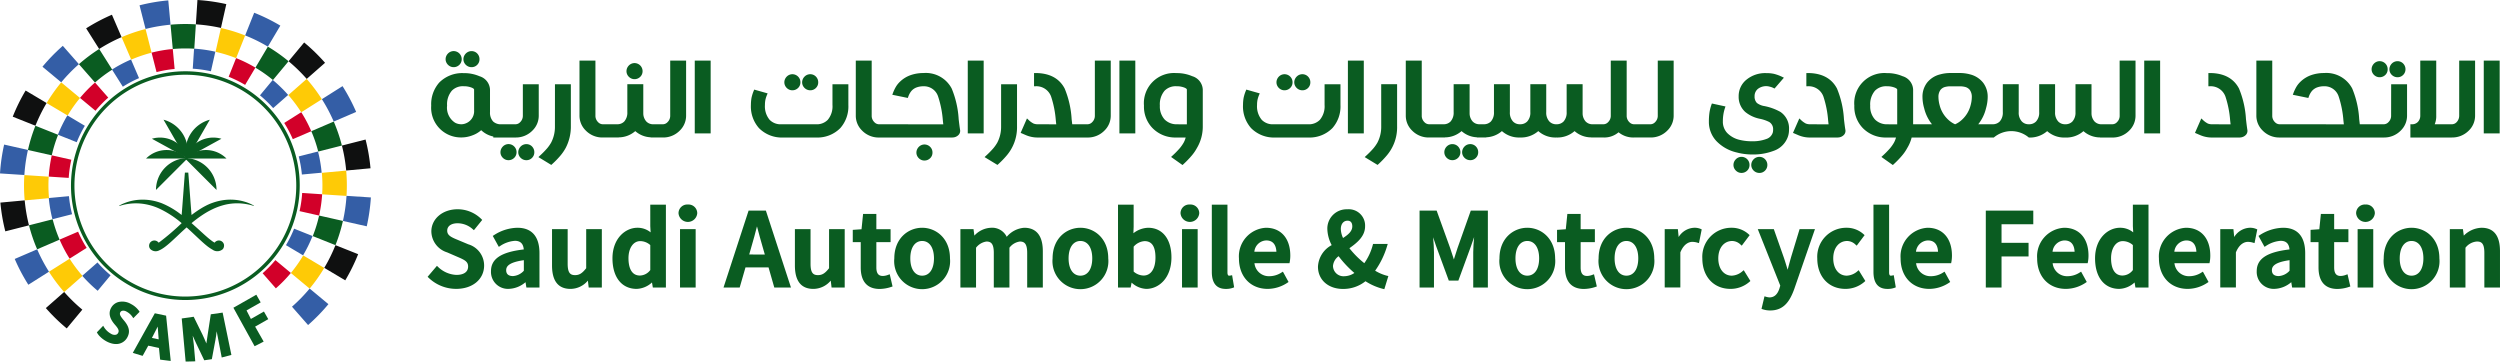 <svg id="Group_2510" data-name="Group 2510" xmlns="http://www.w3.org/2000/svg" width="411.099" height="59.454" viewBox="0 0 411.099 59.454">
  <defs>
    <style>
      .cls-1 {
        fill: #0a5c21;
      }

      .cls-2 {
        fill: #feca06;
      }

      .cls-3 {
        fill: #0f1010;
      }

      .cls-4 {
        fill: #345ea6;
      }

      .cls-5 {
        fill: #d20029;
      }
    </style>
  </defs>
  <g id="Group_3" data-name="Group 3" transform="translate(70.316 8.402)">
    <g id="Group_1" data-name="Group 1" transform="translate(0.591)">
      <path id="Path_1" data-name="Path 1" class="cls-1" d="M200.544,120.087a1.4,1.4,0,0,0,.415.277,1.269,1.269,0,0,0,.507.1,1.3,1.3,0,0,0,.509-.1,1.357,1.357,0,0,0,.422-.277,1.287,1.287,0,0,0,.391-.932,1.339,1.339,0,0,0-.389-.945,1.326,1.326,0,0,0-.424-.285,1.3,1.3,0,0,0-1.017,0,1.344,1.344,0,0,0-.418.284,1.423,1.423,0,0,0-.288.419,1.273,1.273,0,0,0-.111.527,1.218,1.218,0,0,0,.113.522A1.372,1.372,0,0,0,200.544,120.087Z" transform="translate(-197.772 -117.822)"/>
      <path id="Path_2" data-name="Path 2" class="cls-1" d="M205.432,120.089a1.4,1.4,0,0,0,.421.276,1.335,1.335,0,0,0,.521.1,1.276,1.276,0,0,0,.507-.1,1.337,1.337,0,0,0,.413-.28,1.388,1.388,0,0,0,.279-.413,1.315,1.315,0,0,0,.1-.515,1.363,1.363,0,0,0-.1-.522,1.4,1.4,0,0,0-.277-.421,1.3,1.3,0,0,0-.415-.286,1.334,1.334,0,0,0-1.029,0,1.364,1.364,0,0,0-.424.285,1.387,1.387,0,0,0-.288.419,1.273,1.273,0,0,0-.111.527,1.221,1.221,0,0,0,.111.52A1.376,1.376,0,0,0,205.432,120.089Z" transform="translate(-199.731 -117.822)"/>
      <path id="Path_3" data-name="Path 3" class="cls-1" d="M217.455,143.744a1.3,1.3,0,0,0-1.859,0,1.429,1.429,0,0,0-.289.419,1.276,1.276,0,0,0-.11.526,1.223,1.223,0,0,0,.111.523,1.37,1.37,0,0,0,.289.408,1.388,1.388,0,0,0,.415.278,1.263,1.263,0,0,0,.507.1,1.292,1.292,0,0,0,.512-.1,1.384,1.384,0,0,0,.42-.277,1.286,1.286,0,0,0,.392-.932,1.316,1.316,0,0,0-.1-.522A1.356,1.356,0,0,0,217.455,143.744Z" transform="translate(-203.808 -128.06)"/>
      <path id="Path_4" data-name="Path 4" class="cls-1" d="M207.732,134.453h2.31a3.806,3.806,0,0,0,2.786-1.135,3.4,3.4,0,0,0,1.041-2.479v-5.146h-2.614v5.146a1.448,1.448,0,0,1-.44,1.09,1.061,1.061,0,0,1-.773.347h-2.31a1.844,1.844,0,0,1-1.365-.458,2.143,2.143,0,0,1-.513-1.541v-3.7a2.4,2.4,0,0,0-1.728-2.2,6.366,6.366,0,0,0-2.611-.51,5.32,5.32,0,0,0-4.006,1.549,5.375,5.375,0,0,0-1.324,3.8,4.888,4.888,0,0,0,4.583,5.218c.112.007.229.01.349.01a5.053,5.053,0,0,0,1.864-.351,4.355,4.355,0,0,0,1.423-.844,4.076,4.076,0,0,0,1.994,1.043v.162Zm-4.49-4.214a2.149,2.149,0,0,1-1.375,1.891,1.944,1.944,0,0,1-.74.147,1.2,1.2,0,0,1-.152-.01,2.042,2.042,0,0,1-.878-.258,2.934,2.934,0,0,1-1.3-2.8,3.449,3.449,0,0,1,.782-2.454,2.524,2.524,0,0,1,1.965-.731,3.391,3.391,0,0,1,1.347.249c.129.056.346.17.346.3Z" transform="translate(-196.185 -120.244)"/>
      <path id="Path_5" data-name="Path 5" class="cls-1" d="M222.349,143.746a1.287,1.287,0,0,0-.413-.286,1.35,1.35,0,0,0-1.029,0,1.329,1.329,0,0,0-.424.285,1.384,1.384,0,0,0-.287.419,1.262,1.262,0,0,0-.111.526,1.216,1.216,0,0,0,.111.521,1.34,1.34,0,0,0,.289.41,1.4,1.4,0,0,0,.422.279,1.32,1.32,0,0,0,.521.1,1.263,1.263,0,0,0,.509-.1,1.327,1.327,0,0,0,.409-.279,1.313,1.313,0,0,0,.279-.411,1.265,1.265,0,0,0,.1-.519,1.318,1.318,0,0,0-.1-.522A1.4,1.4,0,0,0,222.349,143.746Z" transform="translate(-205.768 -128.06)"/>
      <path id="Path_6" data-name="Path 6" class="cls-1" d="M228.326,133.844a5.6,5.6,0,0,1-.618,2.662,6.2,6.2,0,0,1-.663.948,14.829,14.829,0,0,1-1.238,1.258l-.2.187,2.118,1.288.116-.105a14.766,14.766,0,0,0,1.348-1.379,7.5,7.5,0,0,0,.914-1.325,7.577,7.577,0,0,0,.841-3.584v-6.875h-2.614Z" transform="translate(-207.98 -121.469)"/>
      <path id="Path_7" data-name="Path 7" class="cls-1" d="M250.192,123.381a1.4,1.4,0,0,0,.415.277,1.274,1.274,0,0,0,.506.1,1.31,1.31,0,0,0,.511-.1,1.377,1.377,0,0,0,.421-.277,1.239,1.239,0,0,0,.286-.414,1.278,1.278,0,0,0,.106-.518,1.329,1.329,0,0,0-.388-.944,1.339,1.339,0,0,0-.425-.286,1.3,1.3,0,0,0-1.018,0,1.346,1.346,0,0,0-.417.284,1.4,1.4,0,0,0-.288.42,1.3,1.3,0,0,0-.11.525,1.247,1.247,0,0,0,.111.521A1.345,1.345,0,0,0,250.192,123.381Z" transform="translate(-217.679 -119.143)"/>
      <path id="Path_8" data-name="Path 8" class="cls-1" d="M251.808,129.464a1.448,1.448,0,0,1-.44,1.09,1.062,1.062,0,0,1-.773.347h-1.566a1.523,1.523,0,0,1-1.148-.458,2.013,2.013,0,0,1-.5-1.327v-4.8h-2.624V128.9a2.164,2.164,0,0,1-.512,1.552,1.57,1.57,0,0,1-1.181.448h-2.34a1.064,1.064,0,0,1-.776-.349,1.449,1.449,0,0,1-.437-1.088v-9.032H236.89v9.032a3.4,3.4,0,0,0,1.042,2.479,3.8,3.8,0,0,0,2.786,1.135h2.62v-.021a4.182,4.182,0,0,0,2.725-1.031,4.054,4.054,0,0,0,2.523,1.018v.034h2.008a3.8,3.8,0,0,0,2.786-1.135,3.405,3.405,0,0,0,1.042-2.479v-9.032h-2.614Z" transform="translate(-212.506 -118.869)"/>
      <rect id="Rectangle_1" data-name="Rectangle 1" class="cls-1" width="2.614" height="11.97" transform="translate(43.339 1.564)"/>
      <path id="Path_9" data-name="Path 9" class="cls-1" d="M298.412,126.437a1.371,1.371,0,0,0,.42.276,1.306,1.306,0,0,0,.522.1,1.239,1.239,0,0,0,.506-.1,1.334,1.334,0,0,0,.413-.279,1.352,1.352,0,0,0,.279-.412,1.281,1.281,0,0,0,.1-.518,1.326,1.326,0,0,0-.1-.522,1.384,1.384,0,0,0-.277-.419,1.311,1.311,0,0,0-.416-.288,1.321,1.321,0,0,0-1.451.285,1.424,1.424,0,0,0-.289.419,1.286,1.286,0,0,0-.11.525,1.231,1.231,0,0,0,.111.522A1.379,1.379,0,0,0,298.412,126.437Z" transform="translate(-237.012 -120.369)"/>
      <path id="Path_10" data-name="Path 10" class="cls-1" d="M297.356,130.327a3.446,3.446,0,0,1-.781,2.453,2.515,2.515,0,0,1-1.935.722h-5.673a2.513,2.513,0,0,1-1.935-.722,3.445,3.445,0,0,1-.78-2.452,4.235,4.235,0,0,1,.067-.8v0a4.6,4.6,0,0,1,.284-.888l.09-.216-2.205-.625-.071.173a6.416,6.416,0,0,0-.38,1.219,6.984,6.984,0,0,0-.094,1.139,5.369,5.369,0,0,0,1.325,3.8,5.265,5.265,0,0,0,4.005,1.548h5.367a5.268,5.268,0,0,0,4.006-1.549,5.371,5.371,0,0,0,1.324-3.8v-3.409h-2.614Z" transform="translate(-231.372 -121.469)"/>
      <path id="Path_11" data-name="Path 11" class="cls-1" d="M293.524,126.435a1.366,1.366,0,0,0,.415.277,1.238,1.238,0,0,0,.508.1,1.311,1.311,0,0,0,.511-.1,1.389,1.389,0,0,0,.42-.277,1.315,1.315,0,0,0,.288-.415,1.3,1.3,0,0,0,.1-.517,1.355,1.355,0,0,0-.1-.522,1.347,1.347,0,0,0-.709-.707,1.309,1.309,0,0,0-1.018,0,1.334,1.334,0,0,0-.416.283,1.4,1.4,0,0,0-.288.42,1.262,1.262,0,0,0-.111.525,1.217,1.217,0,0,0,.112.522A1.349,1.349,0,0,0,293.524,126.435Z" transform="translate(-235.053 -120.368)"/>
      <path id="Path_12" data-name="Path 12" class="cls-1" d="M329.652,130.065a15.435,15.435,0,0,0-1.147-5.042,4.8,4.8,0,0,0-4.622-2.546,6.4,6.4,0,0,0-2.145.35,4.818,4.818,0,0,0-1.728,1.067,4.052,4.052,0,0,0-.646.786v0a6.736,6.736,0,0,0-.54,1.141l-.088.228,2.553.525.062-.169a3.231,3.231,0,0,1,.328-.7A2.271,2.271,0,0,1,322,125.3a2.1,2.1,0,0,1,.782-.475,3.269,3.269,0,0,1,1.1-.171,2.428,2.428,0,0,1,2.385,1.672,16.357,16.357,0,0,1,.783,3.939c.031.28.055.5.073.648l-7.94-.009h-2.621a1.064,1.064,0,0,1-.775-.349,1.447,1.447,0,0,1-.438-1.088v-9.032h-2.614v9.032a3.4,3.4,0,0,0,1.042,2.479,3.8,3.8,0,0,0,2.786,1.135h11.953q.1,0,.214-.011a1.382,1.382,0,0,0,.837-.352.962.962,0,0,0,.332-.725.934.934,0,0,0-.013-.157C329.826,131.479,329.747,130.884,329.652,130.065Z" transform="translate(-242.916 -118.869)"/>
      <path id="Path_13" data-name="Path 13" class="cls-1" d="M331.633,143.846a1.317,1.317,0,0,0-.422-.285,1.3,1.3,0,0,0-1.02,0,1.328,1.328,0,0,0-.416.283,1.4,1.4,0,0,0-.288.42,1.263,1.263,0,0,0-.111.525,1.236,1.236,0,0,0,.111.522,1.364,1.364,0,0,0,.289.409,1.394,1.394,0,0,0,.414.276,1.25,1.25,0,0,0,.509.1,1.292,1.292,0,0,0,.511-.1,1.381,1.381,0,0,0,.419-.277,1.271,1.271,0,0,0,.289-.416,1.31,1.31,0,0,0,.1-.516,1.324,1.324,0,0,0-.1-.522A1.3,1.3,0,0,0,331.633,143.846Z" transform="translate(-249.588 -128.1)"/>
      <rect id="Rectangle_2" data-name="Rectangle 2" class="cls-1" width="2.615" height="11.97" transform="translate(88.232 1.564)"/>
      <path id="Path_14" data-name="Path 14" class="cls-1" d="M350.8,133.844a5.6,5.6,0,0,1-.618,2.662,6.2,6.2,0,0,1-.663.948,14.88,14.88,0,0,1-1.239,1.258l-.2.187,2.119,1.288.116-.105a14.768,14.768,0,0,0,1.347-1.379,7.15,7.15,0,0,0,1.756-4.909v-6.875H350.8Z" transform="translate(-257.086 -121.469)"/>
      <path id="Path_15" data-name="Path 15" class="cls-1" d="M370.191,129.464a1.448,1.448,0,0,1-.44,1.09,1.062,1.062,0,0,1-.773.347h-2.506c-.025-.2-.058-.482-.1-.836a15.431,15.431,0,0,0-1.147-5.042c-.887-1.689-2.511-2.546-4.827-2.546h-.208v2.176h.208a2.57,2.57,0,0,1,2.59,1.672,16.414,16.414,0,0,1,.783,3.939q.045.419.072.647l-3.025-.01a1.882,1.882,0,0,1-.706-.116,3.324,3.324,0,0,1-.869-.645l-.215-.2-1.041,2.375.907.391a4.849,4.849,0,0,0,1.924.374h8.158a3.8,3.8,0,0,0,2.786-1.135,3.406,3.406,0,0,0,1.042-2.479v-9.032h-2.614Z" transform="translate(-261.06 -118.869)"/>
      <rect id="Rectangle_3" data-name="Rectangle 3" class="cls-1" width="2.614" height="11.97" transform="translate(113.169 1.564)"/>
      <path id="Path_16" data-name="Path 16" class="cls-1" d="M399.78,124.373a6.362,6.362,0,0,0-2.611-.51,4.954,4.954,0,0,0-5.329,5.351,5.06,5.06,0,0,0,1.375,3.661,5.219,5.219,0,0,0,3.943,1.578H398.7a3.8,3.8,0,0,1-.323.827,6.311,6.311,0,0,1-.662.948,14.93,14.93,0,0,1-1.229,1.248l-.19.174,1.883,1.33.124-.115a15.482,15.482,0,0,0,1.347-1.388,7.138,7.138,0,0,0,.9-1.3,6.874,6.874,0,0,0,.96-3.6v-5.991A2.4,2.4,0,0,0,399.78,124.373Zm-.886,2.2v5.711h-1.322l-.208-.01a2.769,2.769,0,0,1-2.11-.765,3.159,3.159,0,0,1-.8-2.3,3.445,3.445,0,0,1,.781-2.454,2.556,2.556,0,0,1,1.965-.731,3.4,3.4,0,0,1,1.348.249C398.678,126.333,398.894,126.447,398.894,126.577Z" transform="translate(-274.633 -120.244)"/>
      <path id="Path_17" data-name="Path 17" class="cls-1" d="M432.44,130.327a3.447,3.447,0,0,1-.781,2.453,2.515,2.515,0,0,1-1.935.722h-5.673a2.513,2.513,0,0,1-1.935-.722,3.445,3.445,0,0,1-.78-2.452,4.238,4.238,0,0,1,.067-.8v0a4.594,4.594,0,0,1,.284-.888l.09-.216-2.205-.625-.071.173a6.41,6.41,0,0,0-.38,1.219,6.974,6.974,0,0,0-.094,1.139,5.369,5.369,0,0,0,1.325,3.8,5.265,5.265,0,0,0,4.005,1.548h5.367a5.268,5.268,0,0,0,4.006-1.549,5.371,5.371,0,0,0,1.324-3.8v-3.409H432.44Z" transform="translate(-285.534 -121.469)"/>
      <path id="Path_18" data-name="Path 18" class="cls-1" d="M428.608,126.435a1.355,1.355,0,0,0,.415.277,1.238,1.238,0,0,0,.508.1,1.311,1.311,0,0,0,.511-.1,1.389,1.389,0,0,0,.42-.277,1.261,1.261,0,0,0,.391-.932,1.374,1.374,0,0,0-.1-.522,1.347,1.347,0,0,0-.709-.707,1.309,1.309,0,0,0-1.018,0,1.331,1.331,0,0,0-.416.283,1.376,1.376,0,0,0-.288.42,1.264,1.264,0,0,0-.111.525,1.222,1.222,0,0,0,.111.522A1.349,1.349,0,0,0,428.608,126.435Z" transform="translate(-289.215 -120.368)"/>
      <path id="Path_19" data-name="Path 19" class="cls-1" d="M433.5,126.436a1.373,1.373,0,0,0,.419.276,1.31,1.31,0,0,0,.523.1,1.238,1.238,0,0,0,.506-.1,1.3,1.3,0,0,0,.691-.689,1.267,1.267,0,0,0,.1-.519,1.3,1.3,0,0,0-.1-.521,1.367,1.367,0,0,0-.277-.421,1.312,1.312,0,0,0-.416-.288,1.32,1.32,0,0,0-1.451.285,1.425,1.425,0,0,0-.289.419,1.286,1.286,0,0,0-.11.525,1.23,1.23,0,0,0,.112.522A1.392,1.392,0,0,0,433.5,126.436Z" transform="translate(-291.174 -120.368)"/>
      <rect id="Rectangle_4" data-name="Rectangle 4" class="cls-1" width="2.614" height="11.97" transform="translate(150.741 1.564)"/>
      <path id="Path_20" data-name="Path 20" class="cls-1" d="M455.145,133.844a5.6,5.6,0,0,1-.618,2.662,6.226,6.226,0,0,1-.662.948,15.072,15.072,0,0,1-1.239,1.258l-.2.187,2.118,1.288.116-.105A14.71,14.71,0,0,0,456,138.7a7.142,7.142,0,0,0,1.756-4.909v-6.875h-2.615Z" transform="translate(-298.924 -121.469)"/>
      <path id="Path_21" data-name="Path 21" class="cls-1" d="M481.442,143.747a1.294,1.294,0,0,0-.416-.287,1.322,1.322,0,0,0-1.452.284,1.432,1.432,0,0,0-.288.419,1.271,1.271,0,0,0-.111.526,1.222,1.222,0,0,0,.113.523,1.361,1.361,0,0,0,.289.409,1.411,1.411,0,0,0,.421.277,1.325,1.325,0,0,0,.521.1,1.257,1.257,0,0,0,.509-.1,1.324,1.324,0,0,0,.41-.279,1.338,1.338,0,0,0,.28-.412,1.308,1.308,0,0,0,.1-.518,1.346,1.346,0,0,0-.1-.522A1.4,1.4,0,0,0,481.442,143.747Z" transform="translate(-309.65 -128.061)"/>
      <path id="Path_22" data-name="Path 22" class="cls-1" d="M476.547,143.744a1.314,1.314,0,0,0-1.441-.285,1.348,1.348,0,0,0-.419.285,1.443,1.443,0,0,0-.287.42,1.274,1.274,0,0,0-.11.524,1.237,1.237,0,0,0,.111.523,1.39,1.39,0,0,0,.289.409,1.431,1.431,0,0,0,.415.277,1.263,1.263,0,0,0,.507.1,1.29,1.29,0,0,0,.509-.1,1.337,1.337,0,0,0,.421-.277,1.242,1.242,0,0,0,.286-.413,1.284,1.284,0,0,0,.105-.519,1.324,1.324,0,0,0-.388-.944Z" transform="translate(-307.692 -128.06)"/>
      <path id="Path_23" data-name="Path 23" class="cls-1" d="M505.146,129.464a1.446,1.446,0,0,1-.44,1.09,1.061,1.061,0,0,1-.773.347h-2.687a1.063,1.063,0,0,1-.775-.349,1.447,1.447,0,0,1-.438-1.088v-9.032h-2.615v9.032a1.449,1.449,0,0,1-.44,1.09,1.061,1.061,0,0,1-.773.347h-1.77a1.531,1.531,0,0,1-1.148-.456,2.027,2.027,0,0,1-.5-1.329v-4.8h-2.624V128.9a2.161,2.161,0,0,1-.513,1.552,1.569,1.569,0,0,1-1.181.448,1.527,1.527,0,0,1-1.149-.458,2.14,2.14,0,0,1-.515-1.541v-4.585h-2.614V128.9a2.107,2.107,0,0,1-.522,1.552,1.571,1.571,0,0,1-1.181.448,1.524,1.524,0,0,1-1.148-.458,2.111,2.111,0,0,1-.514-1.541v-4.585h-2.616V128.9a2.155,2.155,0,0,1-.511,1.55,1.6,1.6,0,0,1-1.192.449h-.654a1.524,1.524,0,0,1-1.148-.456,2.018,2.018,0,0,1-.5-1.329v-4.8h-2.625V128.9a2.164,2.164,0,0,1-.512,1.552,1.565,1.565,0,0,1-1.18.448h-2.34a1.065,1.065,0,0,1-.776-.349,1.447,1.447,0,0,1-.438-1.088v-9.032H463.71v9.032a3.4,3.4,0,0,0,1.042,2.479,3.8,3.8,0,0,0,2.786,1.135h2.62v-.021a4.181,4.181,0,0,0,2.725-1.031,4.049,4.049,0,0,0,2.522,1.018v.034h1.541v-.034a4.16,4.16,0,0,0,2.572-1.02,4.2,4.2,0,0,0,2.966,1.053,4.314,4.314,0,0,0,3.015-1.053,4.191,4.191,0,0,0,2.966,1.053,4.276,4.276,0,0,0,3-1.052,4.127,4.127,0,0,0,2.728,1.034v.018H496.2a3.637,3.637,0,0,0,2.5-.856,3.817,3.817,0,0,0,2.544.856h2.687a3.805,3.805,0,0,0,2.786-1.135,3.408,3.408,0,0,0,1.042-2.479v-9.032h-2.614Z" transform="translate(-303.45 -118.869)"/>
      <path id="Path_24" data-name="Path 24" class="cls-1" d="M555.916,147.242a1.334,1.334,0,0,0-.425-.286,1.3,1.3,0,0,0-1.018,0,1.322,1.322,0,0,0-.415.284,1.415,1.415,0,0,0-.29.419,1.269,1.269,0,0,0-.111.527,1.241,1.241,0,0,0,.111.522,1.349,1.349,0,0,0,.292.41,1.386,1.386,0,0,0,.413.277,1.267,1.267,0,0,0,.507.1,1.3,1.3,0,0,0,.512-.1,1.388,1.388,0,0,0,.42-.277,1.317,1.317,0,0,0,.286-.414,1.3,1.3,0,0,0,.1-.518,1.329,1.329,0,0,0-.1-.522A1.346,1.346,0,0,0,555.916,147.242Z" transform="translate(-339.514 -129.462)"/>
      <path id="Path_25" data-name="Path 25" class="cls-1" d="M560.811,147.245a1.28,1.28,0,0,0-.415-.288,1.332,1.332,0,0,0-1.028,0,1.3,1.3,0,0,0-.425.286,1.406,1.406,0,0,0-.288.419,1.294,1.294,0,0,0-.11.526,1.245,1.245,0,0,0,.111.521,1.338,1.338,0,0,0,.29.412,1.369,1.369,0,0,0,.421.277,1.327,1.327,0,0,0,.521.1,1.267,1.267,0,0,0,.508-.1,1.34,1.34,0,0,0,.411-.279,1.317,1.317,0,0,0,.277-.411,1.278,1.278,0,0,0,.106-.518,1.315,1.315,0,0,0-.1-.522A1.383,1.383,0,0,0,560.811,147.245Z" transform="translate(-341.474 -129.462)"/>
      <path id="Path_26" data-name="Path 26" class="cls-1" d="M558.68,130.247a8.874,8.874,0,0,0-2.753-.983l-.047-.005a2.818,2.818,0,0,1-1.069-.483,1.487,1.487,0,0,1-.384-1.1,1.515,1.515,0,0,1,.55-1.221,2.22,2.22,0,0,1,1.972-.353,2.55,2.55,0,0,1,.613.226l.145.072,1.54-1.779L559,124.5a6.819,6.819,0,0,0-1.4-.518,5.906,5.906,0,0,0-1.167-.117h-.092a4.86,4.86,0,0,0-3.242,1.073,3.455,3.455,0,0,0-1.29,2.737,3.332,3.332,0,0,0,1.081,2.575,5.46,5.46,0,0,0,2.252,1.092l.088.02a6.082,6.082,0,0,1,1.613.545,1.364,1.364,0,0,1,.631,1.236v.071a1.769,1.769,0,0,1-.054.427,1.622,1.622,0,0,1-1.064,1.058,6.33,6.33,0,0,1-2.293.373,8.434,8.434,0,0,1-2.083-.228,4.172,4.172,0,0,1-2.077-1.156,2.711,2.711,0,0,1-.691-1.9,7.134,7.134,0,0,1,.078-1.083v0a6.431,6.431,0,0,1,.278-1.138l.072-.22-2.236-.486-.061.174a7.1,7.1,0,0,0-.349,1.413,10.845,10.845,0,0,0-.082,1.376,4.594,4.594,0,0,0,1.2,3.176,6.7,6.7,0,0,0,3.373,1.912,10.021,10.021,0,0,0,2.59.334,9.448,9.448,0,0,0,3.453-.588,3.77,3.77,0,0,0,2.441-2.539,3.616,3.616,0,0,0,.121-.966A3.266,3.266,0,0,0,558.68,130.247Z" transform="translate(-336.811 -120.244)"/>
      <path id="Path_27" data-name="Path 27" class="cls-1" d="M578.375,131.434a15.436,15.436,0,0,0-1.147-5.042c-.888-1.689-2.512-2.546-4.827-2.546h-.208v2.176h.208a2.567,2.567,0,0,1,2.589,1.672,16.365,16.365,0,0,1,.783,3.941c.031.279.056.494.074.646l-3.026-.01a1.878,1.878,0,0,1-.7-.116,3.349,3.349,0,0,1-.87-.645l-.215-.2-1.042,2.376.91.39a4.827,4.827,0,0,0,1.922.374h4.417q.1,0,.214-.011a1.382,1.382,0,0,0,.837-.352.965.965,0,0,0,.333-.725.936.936,0,0,0-.013-.157C578.549,132.847,578.471,132.252,578.375,131.434Z" transform="translate(-346.063 -120.237)"/>
      <path id="Path_28" data-name="Path 28" class="cls-1" d="M630.464,129.464a1.446,1.446,0,0,1-.44,1.09,1.059,1.059,0,0,1-.773.347h-1.77a1.527,1.527,0,0,1-1.148-.458,2.018,2.018,0,0,1-.5-1.327v-4.8H623.2V128.9a2.161,2.161,0,0,1-.513,1.552,1.564,1.564,0,0,1-1.179.448,1.524,1.524,0,0,1-1.149-.458,2.138,2.138,0,0,1-.515-1.541v-4.585h-2.615V128.9a2.1,2.1,0,0,1-.522,1.552,1.565,1.565,0,0,1-1.18.448,1.523,1.523,0,0,1-1.149-.458,2.109,2.109,0,0,1-.514-1.541v-4.585h-2.615V128.9a2.158,2.158,0,0,1-.512,1.55,1.6,1.6,0,0,1-1.191.449h-2.337a6.667,6.667,0,0,0,1.28-2.639,6.913,6.913,0,0,0,.273-1.815,3.78,3.78,0,0,0-.749-2.376,3.962,3.962,0,0,0-2.153-1.372,6.341,6.341,0,0,0-1.724-.223h-1.472a6.3,6.3,0,0,0-1.711.222,3.951,3.951,0,0,0-2.165,1.371,3.783,3.783,0,0,0-.749,2.378,6.888,6.888,0,0,0,.274,1.815A6.806,6.806,0,0,0,599.6,130.9h-3.1v-5.7a2.4,2.4,0,0,0-1.728-2.2,6.356,6.356,0,0,0-2.61-.51,4.954,4.954,0,0,0-5.33,5.351A5.058,5.058,0,0,0,588.2,131.5a5.22,5.22,0,0,0,3.944,1.578h1.541a3.761,3.761,0,0,1-.323.827,6.16,6.16,0,0,1-.662.947,14.633,14.633,0,0,1-1.23,1.248l-.19.174,1.885,1.331.124-.115a15.431,15.431,0,0,0,1.346-1.388,7.193,7.193,0,0,0,.9-1.3,6.2,6.2,0,0,0,.723-1.719h13.528v-.018a4.467,4.467,0,0,1,5.742.018,4.311,4.311,0,0,0,3.015-1.053,4.192,4.192,0,0,0,2.967,1.053,4.275,4.275,0,0,0,3-1.052,4.121,4.121,0,0,0,2.728,1.034v.018h2.007a3.8,3.8,0,0,0,2.786-1.135,3.408,3.408,0,0,0,1.041-2.479v-9.032h-2.614Zm-24.313-3.016a5.257,5.257,0,0,1-.2,1.335,4.858,4.858,0,0,1-1.647,2.572,3.884,3.884,0,0,1-.9.551,4.038,4.038,0,0,1-.894-.551,4.863,4.863,0,0,1-1.645-2.569,5.326,5.326,0,0,1-.2-1.337,1.927,1.927,0,0,1,.335-1.2,1.421,1.421,0,0,1,.779-.489,3.383,3.383,0,0,1,.885-.1h1.472a3.577,3.577,0,0,1,.9.1,1.429,1.429,0,0,1,.78.49A1.935,1.935,0,0,1,606.151,126.448ZM593.883,125.2v5.711h-1.32l-.208-.01a2.768,2.768,0,0,1-2.11-.765,3.158,3.158,0,0,1-.8-2.3,3.445,3.445,0,0,1,.782-2.454,2.554,2.554,0,0,1,1.964-.731,3.4,3.4,0,0,1,1.348.249C593.666,124.958,593.883,125.072,593.883,125.2Z" transform="translate(-352.814 -118.869)"/>
      <rect id="Rectangle_5" data-name="Rectangle 5" class="cls-1" width="2.615" height="11.97" transform="translate(281.689 1.564)"/>
      <path id="Path_29" data-name="Path 29" class="cls-1" d="M688.729,131.434a15.449,15.449,0,0,0-1.147-5.042c-.888-1.689-2.512-2.546-4.826-2.546h-.209v2.176h.209a2.567,2.567,0,0,1,2.589,1.672,16.317,16.317,0,0,1,.782,3.941c.031.279.056.494.074.646l-3.026-.01a1.88,1.88,0,0,1-.706-.116,3.352,3.352,0,0,1-.87-.645l-.215-.2-1.041,2.376.909.39a4.83,4.83,0,0,0,1.922.374h4.416c.068,0,.14,0,.214-.011a1.384,1.384,0,0,0,.837-.352.964.964,0,0,0,.332-.725.935.935,0,0,0-.013-.157C688.9,132.847,688.825,132.252,688.729,131.434Z" transform="translate(-390.309 -120.237)"/>
      <path id="Path_30" data-name="Path 30" class="cls-1" d="M734.114,122.853a1.421,1.421,0,0,0,.422.277,1.331,1.331,0,0,0,.519.1,1.273,1.273,0,0,0,.509-.1,1.343,1.343,0,0,0,.412-.279,1.3,1.3,0,0,0,.277-.411,1.271,1.271,0,0,0,.105-.518,1.3,1.3,0,0,0-.1-.518,1.35,1.35,0,0,0-.277-.424,1.293,1.293,0,0,0-.415-.286,1.327,1.327,0,0,0-1.453.285,1.427,1.427,0,0,0-.287.419,1.281,1.281,0,0,0-.11.525,1.235,1.235,0,0,0,.111.522A1.363,1.363,0,0,0,734.114,122.853Z" transform="translate(-411.708 -118.931)"/>
      <path id="Path_31" data-name="Path 31" class="cls-1" d="M729.227,122.853a1.42,1.42,0,0,0,.415.276,1.268,1.268,0,0,0,.507.1,1.307,1.307,0,0,0,.512-.1,1.388,1.388,0,0,0,.422-.277,1.292,1.292,0,0,0,.285-.413,1.265,1.265,0,0,0,.1-.518,1.314,1.314,0,0,0-.1-.522,1.356,1.356,0,0,0-.284-.423,1.33,1.33,0,0,0-.424-.285,1.3,1.3,0,0,0-1.019,0,1.343,1.343,0,0,0-.416.284,1.411,1.411,0,0,0-.289.421,1.286,1.286,0,0,0-.109.524,1.247,1.247,0,0,0,.109.521A1.361,1.361,0,0,0,729.227,122.853Z" transform="translate(-409.748 -118.931)"/>
      <path id="Path_32" data-name="Path 32" class="cls-1" d="M719.348,129.464a1.448,1.448,0,0,1-.44,1.09,1.062,1.062,0,0,1-.773.347H714.2c-.025-.2-.059-.482-.1-.836a15.434,15.434,0,0,0-1.147-5.042,4.8,4.8,0,0,0-4.623-2.546,6.4,6.4,0,0,0-2.146.35,4.83,4.83,0,0,0-1.729,1.067,4.113,4.113,0,0,0-.646.788,6.688,6.688,0,0,0-.54,1.141l-.087.228,2.553.525.062-.169a3.274,3.274,0,0,1,.328-.7,2.346,2.346,0,0,1,.327-.41,2.1,2.1,0,0,1,.783-.475,3.261,3.261,0,0,1,1.1-.171,2.43,2.43,0,0,1,2.385,1.672,16.407,16.407,0,0,1,.783,3.939c.031.28.055.5.073.648l-7.94-.009h-2.62a1.063,1.063,0,0,1-.775-.349,1.447,1.447,0,0,1-.438-1.088v-9.032h-2.614v9.032a3.4,3.4,0,0,0,1.042,2.479,3.8,3.8,0,0,0,2.786,1.135h17.125a3.806,3.806,0,0,0,2.786-1.135,3.4,3.4,0,0,0,1.041-2.479v-5.146h-2.614Z" transform="translate(-397.061 -118.869)"/>
      <path id="Path_33" data-name="Path 33" class="cls-1" d="M747.5,129.464a1.513,1.513,0,0,1-.377,1.038,1.079,1.079,0,0,1-.836.4h-2.813a3.45,3.45,0,0,0,.251-1.438v-9.032H741.1v9.032a1.464,1.464,0,0,1-.43,1.09,1.323,1.323,0,0,1-.988.347h-.208v2.176h6.812a3.835,3.835,0,0,0,2.7-1.048,3.411,3.411,0,0,0,1.128-2.565v-9.032H747.5Z" transform="translate(-414.018 -118.869)"/>
      <rect id="Rectangle_6" data-name="Rectangle 6" class="cls-1" width="2.615" height="11.97" transform="translate(337.522 1.564)"/>
    </g>
    <g id="Group_2" data-name="Group 2" transform="translate(0 25.229)">
      <path id="Path_34" data-name="Path 34" class="cls-1" d="M201.888,167l-1.728-.724c-1.078-.44-1.738-.749-1.738-1.508s.654-1.228,1.707-1.228a3.743,3.743,0,0,1,2.52,1l.163.138,1.366-1.688-.131-.132a5.539,5.539,0,0,0-3.918-1.622c-2.46,0-4.315,1.572-4.315,3.657a3.666,3.666,0,0,0,2.6,3.434l1.714.743c1.17.5,1.732.771,1.732,1.59,0,.871-.7,1.371-1.924,1.371a4.608,4.608,0,0,1-3.043-1.338l-.16-.152-1.532,1.8.138.135a6.534,6.534,0,0,0,4.552,1.852c2.708,0,4.6-1.581,4.6-3.844A3.631,3.631,0,0,0,201.888,167Z" transform="translate(-195.199 -160.457)"/>
      <path id="Path_35" data-name="Path 35" class="cls-1" d="M216.936,166.318a7.292,7.292,0,0,0-3.881,1.236l-.167.1.993,1.8.186-.114a4.965,4.965,0,0,1,2.471-.875c.892,0,1.368.464,1.45,1.417-3.726.431-5.391,1.539-5.391,3.582a2.786,2.786,0,0,0,2.923,2.9,4.418,4.418,0,0,0,2.755-1.1l.143.877h2.151V170.5C220.57,167.764,219.313,166.318,216.936,166.318ZM218,171.649v1.734a2.628,2.628,0,0,1-1.789.879c-.508,0-1.115-.166-1.115-.958C215.094,172.72,215.431,172.011,218,171.649Z" transform="translate(-202.175 -162.495)"/>
      <path id="Path_36" data-name="Path 36" class="cls-1" d="M234.971,173.12c-.667.847-1.133,1.135-1.826,1.135-.754,0-1.221-.313-1.221-1.871v-5.692h-2.571v5.968c0,2.56,1.021,3.859,3.036,3.859a3.736,3.736,0,0,0,2.857-1.362l.137,1.138h2.159v-9.6h-2.571Z" transform="translate(-208.893 -162.645)"/>
      <path id="Path_37" data-name="Path 37" class="cls-1" d="M252.162,163.523l.056,1.008a3.368,3.368,0,0,0-2.174-.757c-1.987,0-4.1,1.764-4.1,5.033,0,3.1,1.525,5.018,3.978,5.018a3.913,3.913,0,0,0,2.521-1.058l.138.833h2.15V159.975h-2.571Zm0,3.1v4.106a2.186,2.186,0,0,1-1.707.9c-1.635,0-1.879-1.782-1.879-2.844,0-1.658.791-2.814,1.924-2.814A2.492,2.492,0,0,1,252.162,166.621Z" transform="translate(-215.546 -159.952)"/>
      <rect id="Rectangle_7" data-name="Rectangle 7" class="cls-1" width="2.571" height="9.603" transform="translate(41.506 4.047)"/>
      <path id="Path_38" data-name="Path 38" class="cls-1" d="M265.614,159.937a1.438,1.438,0,0,0-1.54,1.428,1.544,1.544,0,0,0,3.08,0A1.438,1.438,0,0,0,265.614,159.937Z" transform="translate(-222.815 -159.937)"/>
      <path id="Path_39" data-name="Path 39" class="cls-1" d="M283.395,161.61h-2.846l-4.033,12.375-.089.273h2.658l.956-3.314h3.788l.948,3.314h2.741l-4.077-12.5Zm-2.744,7.216L281,167.6c.347-1.153.667-2.37.928-3.4l.037.137c.289,1.09.588,2.216.9,3.264l.352,1.228Z" transform="translate(-227.767 -160.608)"/>
      <path id="Path_40" data-name="Path 40" class="cls-1" d="M301.639,173.12c-.666.847-1.133,1.135-1.826,1.135-.753,0-1.22-.313-1.22-1.871v-5.692h-2.571v5.968c0,2.56,1.021,3.859,3.036,3.859a3.734,3.734,0,0,0,2.856-1.362l.138,1.138h2.158v-9.6h-2.571Z" transform="translate(-235.624 -162.645)"/>
      <path id="Path_41" data-name="Path 41" class="cls-1" d="M317.757,172.517a2.635,2.635,0,0,1-.882.2c-.509,0-1.093-.159-1.093-1.4v-4.164h2.341v-2.13h-2.341v-2.506H313.6l-.255,2.518-1.441.1v2.018h1.31v4.168c0,2.309,1.075,3.53,3.11,3.53a6.157,6.157,0,0,0,1.943-.347l.18-.059-.464-2.006Z" transform="translate(-241.991 -160.968)"/>
      <path id="Path_42" data-name="Path 42" class="cls-1" d="M327.885,166.318c-2.275,0-4.577,1.729-4.577,5.033a4.6,4.6,0,1,0,9.153,0C332.461,168.047,330.159,166.318,327.885,166.318Zm0,7.877c-1.2,0-1.946-1.09-1.946-2.844s.746-2.859,1.946-2.859,1.946,1.1,1.946,2.859S329.085,174.195,327.885,174.195Z" transform="translate(-246.564 -162.495)"/>
      <path id="Path_43" data-name="Path 43" class="cls-1" d="M351.964,166.318a4.142,4.142,0,0,0-2.893,1.489,2.661,2.661,0,0,0-2.6-1.489,3.924,3.924,0,0,0-2.721,1.291l-.14-1.067h-2.157v9.6h2.571V169.6a2.619,2.619,0,0,1,1.715-1.019c.724,0,1.206.319,1.206,1.871v5.692h2.57V169.6a2.584,2.584,0,0,1,1.714-1.019c.724,0,1.206.319,1.206,1.871v5.692h2.571v-5.968C355.008,166.987,353.353,166.318,351.964,166.318Z" transform="translate(-253.841 -162.495)"/>
      <path id="Path_44" data-name="Path 44" class="cls-1" d="M371.333,166.318c-2.274,0-4.577,1.729-4.577,5.033a4.6,4.6,0,1,0,9.153,0C375.91,168.047,373.607,166.318,371.333,166.318Zm0,7.877c-1.2,0-1.946-1.09-1.946-2.844s.746-2.859,1.946-2.859,1.946,1.1,1.946,2.859S372.533,174.195,371.333,174.195Z" transform="translate(-263.985 -162.495)"/>
      <path id="Path_45" data-name="Path 45" class="cls-1" d="M389.669,163.775a4.132,4.132,0,0,0-2.425.9l.041-1.075v-3.626h-2.571V173.6h2.078l.158-.811a3.737,3.737,0,0,0,2.424,1.036c2.051,0,4.127-1.779,4.127-5.179C393.5,165.642,392.033,163.775,389.669,163.775Zm-2.384,3.108a2.612,2.612,0,0,1,1.8-.911c1.2,0,1.789.886,1.789,2.71s-.748,2.949-1.954,2.949a2.578,2.578,0,0,1-1.632-.651Z" transform="translate(-271.185 -159.952)"/>
      <path id="Path_46" data-name="Path 46" class="cls-1" d="M403.414,159.937a1.438,1.438,0,0,0-1.54,1.428,1.544,1.544,0,0,0,3.08,0A1.438,1.438,0,0,0,403.414,159.937Z" transform="translate(-278.066 -159.937)"/>
      <rect id="Rectangle_8" data-name="Rectangle 8" class="cls-1" width="2.571" height="9.603" transform="translate(124.055 4.047)"/>
      <path id="Path_47" data-name="Path 47" class="cls-1" d="M413.581,171.619a1.032,1.032,0,0,1-.29.033c-.158,0-.255-.2-.255-.51V159.975h-2.571V171.03c0,1.856.772,2.8,2.3,2.8a3.232,3.232,0,0,0,1.214-.2l.156-.062-.334-1.992Z" transform="translate(-281.51 -159.952)"/>
      <path id="Path_48" data-name="Path 48" class="cls-1" d="M422.354,166.318a4.7,4.7,0,0,0-4.442,5.033c0,3,1.9,5.018,4.734,5.018a5.916,5.916,0,0,0,3.266-1.031l.158-.105-.93-1.7-.187.116a3.685,3.685,0,0,1-2.023.634,2.377,2.377,0,0,1-2.468-2.142h5.76l.035-.164a5.8,5.8,0,0,0,.1-1.091C426.356,168.068,424.823,166.318,422.354,166.318Zm1.717,3.942h-3.627A2.046,2.046,0,0,1,422.4,168.4C423.684,168.4,424.028,169.368,424.071,170.26Z" transform="translate(-284.496 -162.495)"/>
      <path id="Path_49" data-name="Path 49" class="cls-1" d="M449,171.339a13.814,13.814,0,0,0,1.991-4.136l.08-.268h-2.413l-.041.154a9.286,9.286,0,0,1-1.4,3.015,15.164,15.164,0,0,1-2.451-2.461c1.283-.905,2.58-1.963,2.58-3.6a2.682,2.682,0,0,0-2.916-2.8,3.168,3.168,0,0,0-3.291,3.26,6.058,6.058,0,0,0,.715,2.632,4.238,4.238,0,0,0-2.256,3.555c0,2.149,1.692,3.649,4.113,3.649a5.84,5.84,0,0,0,3.7-1.269,9.709,9.709,0,0,0,2.91,1.264l.19.044.661-2.16-.22-.048A7.126,7.126,0,0,1,449,171.339Zm-3.412.371a3.019,3.019,0,0,1-1.619.536,1.727,1.727,0,0,1-1.9-1.692,2.229,2.229,0,0,1,.921-1.6A17.427,17.427,0,0,0,445.585,171.711Zm-1.133-8.593c.65,0,.787.509.787.936,0,.787-.649,1.348-1.52,1.909a3.7,3.7,0,0,1-.364-1.483C443.355,163.665,443.8,163.118,444.452,163.118Z" transform="translate(-293.188 -160.457)"/>
      <path id="Path_50" data-name="Path 50" class="cls-1" d="M473.747,167.727c-.146.42-.28.853-.415,1.288-.065.209-.13.419-.2.627q-.1-.293-.189-.586c-.143-.449-.286-.9-.437-1.331L470.3,161.61h-2.809v12.647h2.369v-5.8c0-.71-.068-1.613-.143-2.466l.51,1.49,2.069,5.632h1.577l2.064-5.635.525-1.513c-.076.861-.145,1.774-.145,2.491v5.8h2.406V161.61h-2.809Z" transform="translate(-304.374 -160.608)"/>
      <path id="Path_51" data-name="Path 51" class="cls-1" d="M494,166.318c-2.274,0-4.577,1.729-4.577,5.033a4.6,4.6,0,1,0,9.153,0C498.572,168.047,496.27,166.318,494,166.318Zm0,7.877c-1.2,0-1.946-1.09-1.946-2.844s.746-2.859,1.946-2.859,1.946,1.1,1.946,2.859S495.2,174.195,494,174.195Z" transform="translate(-313.167 -162.495)"/>
      <path id="Path_52" data-name="Path 52" class="cls-1" d="M511.086,172.517a2.635,2.635,0,0,1-.882.2c-.509,0-1.093-.159-1.093-1.4v-4.164h2.341v-2.13h-2.341v-2.506h-2.185l-.255,2.518-1.441.1v2.018h1.31v4.168c0,2.309,1.075,3.53,3.11,3.53a6.158,6.158,0,0,0,1.943-.347l.18-.059-.464-2.006Z" transform="translate(-319.507 -160.968)"/>
      <path id="Path_53" data-name="Path 53" class="cls-1" d="M521.214,166.318c-2.275,0-4.577,1.729-4.577,5.033a4.6,4.6,0,1,0,9.153,0C525.79,168.047,523.488,166.318,521.214,166.318Zm0,7.877c-1.2,0-1.946-1.09-1.946-2.844s.746-2.859,1.946-2.859,1.946,1.1,1.946,2.859S522.414,174.195,521.214,174.195Z" transform="translate(-324.08 -162.495)"/>
      <path id="Path_54" data-name="Path 54" class="cls-1" d="M539.592,166.318a3.162,3.162,0,0,0-2.517,1.521l-.13-1.3h-2.163v9.6h2.571v-5.771c.633-1.561,1.58-1.731,1.961-1.731a2.911,2.911,0,0,1,.886.141l.217.061.45-2.252-.15-.07A2.552,2.552,0,0,0,539.592,166.318Z" transform="translate(-331.355 -162.495)"/>
      <path id="Path_55" data-name="Path 55" class="cls-1" d="M551.727,173.451a2.848,2.848,0,0,1-1.765.744c-1.333,0-2.23-1.144-2.23-2.844s.924-2.859,2.3-2.859a2.033,2.033,0,0,1,1.389.622l.17.148,1.3-1.733-.145-.128a4.13,4.13,0,0,0-2.823-1.084,4.766,4.766,0,0,0-4.816,5.033c0,3,1.863,5.018,4.636,5.018a4.725,4.725,0,0,0,3.138-1.181l.131-.116-1.094-1.776Z" transform="translate(-335.493 -162.495)"/>
      <path id="Path_56" data-name="Path 56" class="cls-1" d="M565.794,171.346c-.157.547-.31,1.123-.462,1.694l-.089.333-.054-.179c-.192-.636-.384-1.27-.585-1.86l-1.635-4.643h-2.638l3.7,9.292-.149.5c-.322.966-.857,1.436-1.635,1.436a2.423,2.423,0,0,1-.6-.118l-.212-.063-.491,2.068.18.06a3.834,3.834,0,0,0,1.263.2c2.321,0,3.261-1.676,3.931-3.491l3.416-9.882h-2.527Z" transform="translate(-341.599 -162.645)"/>
      <path id="Path_57" data-name="Path 57" class="cls-1" d="M583.283,173.451a2.85,2.85,0,0,1-1.766.744c-1.333,0-2.23-1.144-2.23-2.844s.923-2.859,2.3-2.859a2.037,2.037,0,0,1,1.389.622l.169.148,1.3-1.733-.145-.128a4.131,4.131,0,0,0-2.823-1.084,4.765,4.765,0,0,0-4.816,5.033c0,3,1.863,5.018,4.636,5.018a4.728,4.728,0,0,0,3.138-1.181l.13-.116-1.094-1.776Z" transform="translate(-348.145 -162.495)"/>
      <path id="Path_58" data-name="Path 58" class="cls-1" d="M595.205,171.619a1.033,1.033,0,0,1-.291.033c-.158,0-.255-.2-.255-.51V159.975h-2.571V171.03c0,1.856.772,2.8,2.3,2.8a3.233,3.233,0,0,0,1.214-.2l.156-.062-.334-1.992Z" transform="translate(-354.332 -159.952)"/>
      <path id="Path_59" data-name="Path 59" class="cls-1" d="M603.976,166.318a4.7,4.7,0,0,0-4.441,5.033c0,3,1.9,5.018,4.734,5.018a5.919,5.919,0,0,0,3.266-1.031l.158-.105-.93-1.7-.187.116a3.683,3.683,0,0,1-2.022.634,2.377,2.377,0,0,1-2.469-2.142h5.761l.035-.164a5.862,5.862,0,0,0,.1-1.091C607.978,168.068,606.445,166.318,603.976,166.318Zm1.717,3.942h-3.627a2.046,2.046,0,0,1,1.955-1.858C605.307,168.4,605.65,169.368,605.693,170.26Z" transform="translate(-357.318 -162.495)"/>
      <path id="Path_60" data-name="Path 60" class="cls-1" d="M622.925,174.257h2.586v-5.109h4.444v-2.242h-4.444v-3.054h5.222V161.61h-7.808Z" transform="translate(-366.696 -160.608)"/>
      <path id="Path_61" data-name="Path 61" class="cls-1" d="M641.462,166.318a4.7,4.7,0,0,0-4.442,5.033c0,3,1.9,5.018,4.734,5.018a5.918,5.918,0,0,0,3.266-1.031l.158-.105-.93-1.7-.187.116a3.685,3.685,0,0,1-2.023.634,2.377,2.377,0,0,1-2.469-2.142h5.76l.035-.164a5.749,5.749,0,0,0,.1-1.092C645.464,168.068,643.931,166.318,641.462,166.318Zm1.717,3.942h-3.627a2.046,2.046,0,0,1,1.955-1.858C642.793,168.4,643.136,169.368,643.179,170.26Z" transform="translate(-372.348 -162.495)"/>
      <path id="Path_62" data-name="Path 62" class="cls-1" d="M659.136,163.523l.056,1.008a3.368,3.368,0,0,0-2.174-.757c-1.987,0-4.1,1.764-4.1,5.033,0,3.1,1.525,5.018,3.979,5.018a3.913,3.913,0,0,0,2.52-1.058l.138.833h2.151V159.975h-2.571Zm0,3.1v4.106a2.188,2.188,0,0,1-1.707.9c-1.635,0-1.879-1.782-1.879-2.844,0-1.658.792-2.814,1.924-2.814A2.5,2.5,0,0,1,659.136,166.621Z" transform="translate(-378.723 -159.952)"/>
      <path id="Path_63" data-name="Path 63" class="cls-1" d="M674.891,166.318a4.7,4.7,0,0,0-4.442,5.033c0,3,1.9,5.018,4.734,5.018a5.918,5.918,0,0,0,3.266-1.031l.158-.105-.93-1.7-.187.116a3.685,3.685,0,0,1-2.023.634A2.377,2.377,0,0,1,673,172.143h5.759l.036-.164a5.734,5.734,0,0,0,.1-1.092C678.892,168.068,677.36,166.318,674.891,166.318Zm1.717,3.942h-3.627a2.046,2.046,0,0,1,1.955-1.858C676.221,168.4,676.565,169.368,676.608,170.26Z" transform="translate(-385.751 -162.495)"/>
      <path id="Path_64" data-name="Path 64" class="cls-1" d="M693.221,166.523a2.552,2.552,0,0,0-1.127-.205,3.162,3.162,0,0,0-2.517,1.521l-.13-1.3h-2.163v9.6h2.571v-5.771c.633-1.561,1.58-1.731,1.961-1.731a2.914,2.914,0,0,1,.887.141l.217.061.451-2.252Z" transform="translate(-392.501 -162.495)"/>
      <path id="Path_65" data-name="Path 65" class="cls-1" d="M701.63,166.318a7.292,7.292,0,0,0-3.881,1.236l-.167.1.994,1.8.186-.114a4.965,4.965,0,0,1,2.471-.875c.891,0,1.368.464,1.45,1.417-3.726.431-5.39,1.539-5.39,3.582a2.786,2.786,0,0,0,2.923,2.9,4.413,4.413,0,0,0,2.755-1.1l.143.877h2.15V170.5C705.263,167.764,704.007,166.318,701.63,166.318Zm1.063,5.331v1.734a2.628,2.628,0,0,1-1.789.879c-.509,0-1.115-.166-1.115-.958C699.788,172.72,700.125,172.011,702.693,171.649Z" transform="translate(-396.514 -162.495)"/>
      <path id="Path_66" data-name="Path 66" class="cls-1" d="M717.928,172.517a2.635,2.635,0,0,1-.882.2c-.509,0-1.093-.159-1.093-1.4v-4.164h2.341v-2.13h-2.341v-2.506h-2.185l-.255,2.518-1.441.1v2.018h1.309v4.168c0,2.309,1.075,3.53,3.11,3.53a6.159,6.159,0,0,0,1.943-.347l.18-.059-.464-2.006Z" transform="translate(-402.44 -160.968)"/>
      <path id="Path_67" data-name="Path 67" class="cls-1" d="M726.117,159.937a1.438,1.438,0,0,0-1.54,1.428,1.544,1.544,0,0,0,3.08,0A1.438,1.438,0,0,0,726.117,159.937Z" transform="translate(-407.454 -159.937)"/>
      <rect id="Rectangle_9" data-name="Rectangle 9" class="cls-1" width="2.571" height="9.603" transform="translate(317.37 4.047)"/>
      <path id="Path_68" data-name="Path 68" class="cls-1" d="M736.732,166.318c-2.274,0-4.577,1.729-4.577,5.033a4.6,4.6,0,1,0,9.153,0C741.308,168.047,739.006,166.318,736.732,166.318Zm0,7.877c-1.2,0-1.946-1.09-1.946-2.844s.746-2.859,1.946-2.859,1.946,1.1,1.946,2.859S737.932,174.195,736.732,174.195Z" transform="translate(-410.492 -162.495)"/>
      <path id="Path_69" data-name="Path 69" class="cls-1" d="M755.514,166.318a4.316,4.316,0,0,0-2.916,1.294l-.141-1.07H750.3v9.6h2.571v-6.539a2.608,2.608,0,0,1,1.887-1.024c.753,0,1.22.313,1.22,1.871v5.692h2.571v-5.968C758.55,167.616,757.528,166.318,755.514,166.318Z" transform="translate(-417.768 -162.495)"/>
    </g>
  </g>
  <g id="Group_10" data-name="Group 10" transform="translate(0 0)">
    <g id="Group_8" data-name="Group 8">
      <g id="Group_5" data-name="Group 5">
        <path id="Path_70" data-name="Path 70" class="cls-2" d="M140.368,116.441l1.486-3.73a26.326,26.326,0,0,0-3.981-1.228l-.884,3.916A22.381,22.381,0,0,1,140.368,116.441Z" transform="translate(-101.543 -106.878)"/>
        <path id="Path_71" data-name="Path 71" class="cls-1" d="M128.536,114.451l.26-4.006a26.556,26.556,0,0,0-4.165.055l.369,4A22.7,22.7,0,0,1,128.536,114.451Z" transform="translate(-96.588 -106.439)"/>
        <path id="Path_72" data-name="Path 72" class="cls-2" d="M116.126,115.657l-.99-3.892a26.362,26.362,0,0,0-3.944,1.344l1.587,3.689A22.333,22.333,0,0,1,116.126,115.657Z" transform="translate(-91.2 -106.991)"/>
        <path id="Path_73" data-name="Path 73" class="cls-1" d="M104.959,120.637l-2.145-3.395a26.845,26.845,0,0,0-3.334,2.5l2.649,3.018A22.586,22.586,0,0,1,104.959,120.637Z" transform="translate(-86.504 -109.187)"/>
        <path id="Path_74" data-name="Path 74" class="cls-2" d="M96.107,128.973l-3.088-2.565a26.528,26.528,0,0,0-2.4,3.4l3.452,2.051A22.715,22.715,0,0,1,96.107,128.973Z" transform="translate(-82.95 -112.862)"/>
        <path id="Path_75" data-name="Path 75" class="cls-1" d="M90.452,139.8l-3.73-1.486a26.194,26.194,0,0,0-1.229,3.981l3.915.884A22.364,22.364,0,0,1,90.452,139.8Z" transform="translate(-80.896 -117.634)"/>
        <path id="Path_76" data-name="Path 76" class="cls-2" d="M88.473,152.113l-4.006-.261a26.712,26.712,0,0,0,.055,4.165l4-.37A22.769,22.769,0,0,1,88.473,152.113Z" transform="translate(-80.462 -123.064)"/>
        <path id="Path_77" data-name="Path 77" class="cls-1" d="M89.668,163.991l-3.891.99a26.24,26.24,0,0,0,1.344,3.944l3.688-1.586A22.456,22.456,0,0,1,89.668,163.991Z" transform="translate(-81.01 -127.931)"/>
        <path id="Path_78" data-name="Path 78" class="cls-2" d="M94.66,174.811l-3.4,2.145a26.8,26.8,0,0,0,2.5,3.334l3.017-2.649A22.606,22.606,0,0,1,94.66,174.811Z" transform="translate(-83.21 -132.27)"/>
        <path id="Path_79" data-name="Path 79" class="cls-2" d="M157.659,176.8l3.089,2.567a26.479,26.479,0,0,0,2.4-3.4l-3.453-2.051A22.433,22.433,0,0,1,157.659,176.8Z" transform="translate(-109.831 -131.911)"/>
        <path id="Path_80" data-name="Path 80" class="cls-1" d="M163.674,166.344l3.731,1.487a26.364,26.364,0,0,0,1.228-3.982l-3.917-.884A22.233,22.233,0,0,1,163.674,166.344Z" transform="translate(-112.243 -127.52)"/>
        <path id="Path_81" data-name="Path 81" class="cls-2" d="M166.219,154.525l4.006.261a26.711,26.711,0,0,0-.055-4.165l-4,.37A22.768,22.768,0,0,1,166.219,154.525Z" transform="translate(-113.244 -122.57)"/>
        <path id="Path_82" data-name="Path 82" class="cls-1" d="M164.411,142.1l3.892-.99a26.35,26.35,0,0,0-1.344-3.944l-3.689,1.587A22.366,22.366,0,0,1,164.411,142.1Z" transform="translate(-112.081 -117.177)"/>
        <path id="Path_83" data-name="Path 83" class="cls-2" d="M159.092,130.948l3.394-2.145a26.745,26.745,0,0,0-2.5-3.334l-3.018,2.65A22.674,22.674,0,0,1,159.092,130.948Z" transform="translate(-109.556 -112.486)"/>
        <path id="Path_84" data-name="Path 84" class="cls-3" d="M81.923,158.791l-4,.37a30.259,30.259,0,0,0,.812,4.727l3.893-.991A26.227,26.227,0,0,1,81.923,158.791Z" transform="translate(-77.861 -125.846)"/>
        <path id="Path_85" data-name="Path 85" class="cls-3" d="M131.592,107.8a26.7,26.7,0,0,1,4.115.591l.884-3.917a30.712,30.712,0,0,0-4.738-.68h-.009l-.261,4.005Z" transform="translate(-99.376 -103.796)"/>
        <path id="Path_86" data-name="Path 86" class="cls-4" d="M148.849,112.863l2.05-3.451a30.317,30.317,0,0,0-4.3-2.12l-1.486,3.73A26.459,26.459,0,0,1,148.849,112.863Z" transform="translate(-104.8 -105.198)"/>
        <path id="Path_87" data-name="Path 87" class="cls-4" d="M168.125,133.269l3.688-1.587a30.6,30.6,0,0,0-2.24-4.241l-3.394,2.145A26.472,26.472,0,0,1,168.125,133.269Z" transform="translate(-113.247 -113.277)"/>
        <path id="Path_88" data-name="Path 88" class="cls-3" d="M172.375,147.194l4-.369a30.332,30.332,0,0,0-.812-4.727l-3.891.991A26.2,26.2,0,0,1,172.375,147.194Z" transform="translate(-115.449 -119.153)"/>
        <path id="Path_89" data-name="Path 89" class="cls-4" d="M172.543,157.568a26.673,26.673,0,0,1-.59,4.114l3.917.884a30.757,30.757,0,0,0,.679-4.737v-.01l-4.006-.26Z" transform="translate(-115.562 -125.352)"/>
        <path id="Path_90" data-name="Path 90" class="cls-3" d="M166.831,174.824l3.451,2.051a30.313,30.313,0,0,0,2.119-4.3l-3.73-1.485A26.438,26.438,0,0,1,166.831,174.824Z" transform="translate(-113.508 -130.777)"/>
        <path id="Path_91" data-name="Path 91" class="cls-4" d="M85.551,172.227l-3.69,1.587a30.583,30.583,0,0,0,2.24,4.241l3.394-2.145A26.529,26.529,0,0,1,85.551,172.227Z" transform="translate(-79.44 -131.233)"/>
        <path id="Path_92" data-name="Path 92" class="cls-4" d="M81.826,148.478a26.7,26.7,0,0,1,.591-4.115l-3.917-.884a30.637,30.637,0,0,0-.681,4.738v.008l4.006.261Z" transform="translate(-77.819 -119.707)"/>
        <path id="Path_93" data-name="Path 93" class="cls-3" d="M86.888,130.7l-3.452-2.052a30.225,30.225,0,0,0-2.119,4.3l3.731,1.486A26.283,26.283,0,0,1,86.888,130.7Z" transform="translate(-79.222 -113.76)"/>
        <path id="Path_94" data-name="Path 94" class="cls-3" d="M107.293,111.526l-1.586-3.688a30.577,30.577,0,0,0-4.24,2.24l2.143,3.394A26.5,26.5,0,0,1,107.293,111.526Z" transform="translate(-87.301 -105.417)"/>
        <path id="Path_95" data-name="Path 95" class="cls-4" d="M121.22,107.9l-.37-4a30.3,30.3,0,0,0-4.727.812l.99,3.891A26.166,26.166,0,0,1,121.22,107.9Z" transform="translate(-93.177 -103.838)"/>
        <path id="Path_96" data-name="Path 96" class="cls-4" d="M95.468,119.39l-2.648-3.016a30.779,30.779,0,0,0-3.346,3.436l3.088,2.566A26.718,26.718,0,0,1,95.468,119.39Z" transform="translate(-82.492 -108.839)"/>
        <path id="Path_97" data-name="Path 97" class="cls-3" d="M93.415,183.941,90.4,186.59a30.724,30.724,0,0,0,3.437,3.345l2.565-3.088A26.6,26.6,0,0,1,93.415,183.941Z" transform="translate(-82.863 -135.93)"/>
        <path id="Path_98" data-name="Path 98" class="cls-4" d="M157.967,185.989l2.648,3.016a30.622,30.622,0,0,0,3.345-3.436l-3.088-2.565A26.7,26.7,0,0,1,157.967,185.989Z" transform="translate(-109.954 -135.555)"/>
        <path id="Path_99" data-name="Path 99" class="cls-3" d="M160.014,121.444l3.016-2.647a30.667,30.667,0,0,0-3.436-3.344l-2.566,3.087A26.609,26.609,0,0,1,160.014,121.444Z" transform="translate(-109.578 -108.469)"/>
        <path id="Path_100" data-name="Path 100" class="cls-1" d="M150.813,122.085,153.379,119a26.4,26.4,0,0,0-3.4-2.4l-2.051,3.452A22.42,22.42,0,0,1,150.813,122.085Z" transform="translate(-105.929 -108.927)"/>
        <g id="Group_4" data-name="Group 4" transform="translate(8.012 8)">
          <path id="Path_101" data-name="Path 101" class="cls-5" d="M94.911,147.157l-3.216-.726a22.682,22.682,0,0,0-.5,3.491v.008l3.287.214v-.008A19.259,19.259,0,0,1,94.911,147.157Z" transform="translate(-91.194 -128.891)"/>
          <path id="Path_102" data-name="Path 102" class="cls-5" d="M160.476,156.767v.009a19.187,19.187,0,0,1-.43,2.978l3.216.726a22.642,22.642,0,0,0,.5-3.49v-.009Z" transform="translate(-118.8 -133.035)"/>
          <path id="Path_103" data-name="Path 103" class="cls-4" d="M133.717,120.87l.727-3.218a22.68,22.68,0,0,0-3.491-.5h-.008l-.214,3.3.046,0A19.324,19.324,0,0,1,133.717,120.87Z" transform="translate(-107.046 -117.151)"/>
          <path id="Path_104" data-name="Path 104" class="cls-5" d="M122.915,117.248a22.216,22.216,0,0,0-3.485.6l.815,3.2a19.084,19.084,0,0,1,2.973-.516Z" transform="translate(-102.515 -117.19)"/>
          <path id="Path_105" data-name="Path 105" class="cls-4" d="M111.691,120.132a22.606,22.606,0,0,0-3.126,1.652l1.782,2.82a19.237,19.237,0,0,1,2.661-1.411Z" transform="translate(-98.159 -118.346)"/>
          <path id="Path_106" data-name="Path 106" class="cls-5" d="M102.251,126.447a22.7,22.7,0,0,0-2.466,2.533l2.544,2.113a19.394,19.394,0,0,1,2.1-2.164Z" transform="translate(-94.639 -120.878)"/>
          <path id="Path_107" data-name="Path 107" class="cls-4" d="M95.272,135.475a22.434,22.434,0,0,0-1.562,3.173l3.1,1.236a19.1,19.1,0,0,1,1.333-2.7Z" transform="translate(-92.203 -124.498)"/>
          <path id="Path_108" data-name="Path 108" class="cls-4" d="M91.211,157.949a22.193,22.193,0,0,0,.6,3.485l3.231-.823a19.089,19.089,0,0,1-.513-2.968Z" transform="translate(-91.201 -133.386)"/>
          <path id="Path_109" data-name="Path 109" class="cls-5" d="M94.176,168.7a22.572,22.572,0,0,0,1.652,3.126l2.8-1.766a19.263,19.263,0,0,1-1.41-2.667Z" transform="translate(-92.39 -137.297)"/>
          <path id="Path_110" data-name="Path 110" class="cls-4" d="M102.907,175.841l-2.5,2.193a22.706,22.706,0,0,0,2.534,2.466l2.122-2.554A19.408,19.408,0,0,1,102.907,175.841Z" transform="translate(-94.889 -140.683)"/>
          <path id="Path_111" data-name="Path 111" class="cls-5" d="M152.086,179.839a22.444,22.444,0,0,0,2.466-2.533l-2.543-2.113a19.337,19.337,0,0,1-2.1,2.165Z" transform="translate(-114.735 -140.423)"/>
          <path id="Path_112" data-name="Path 112" class="cls-4" d="M159.125,170.95a22.366,22.366,0,0,0,1.562-3.172l-3.032-1.208a19,19,0,0,1-1.339,2.71Z" transform="translate(-117.304 -136.966)"/>
          <path id="Path_113" data-name="Path 113" class="cls-4" d="M163.591,148.871a22.294,22.294,0,0,0-.6-3.485l-3.17.807a19.069,19.069,0,0,1,.52,2.978Z" transform="translate(-118.71 -128.472)"/>
          <path id="Path_114" data-name="Path 114" class="cls-5" d="M160.293,137.727a22.513,22.513,0,0,0-1.652-3.126l-2.8,1.765a19.2,19.2,0,0,1,1.41,2.667Z" transform="translate(-117.116 -124.148)"/>
          <path id="Path_115" data-name="Path 115" class="cls-4" d="M153.81,128.208a22.543,22.543,0,0,0-2.534-2.466l-2.1,2.532a19.37,19.37,0,0,1,2.17,2.1Z" transform="translate(-114.44 -120.596)"/>
          <path id="Path_116" data-name="Path 116" class="cls-5" d="M144.985,121.309a22.464,22.464,0,0,0-3.173-1.563l-1.223,3.068a19.085,19.085,0,0,1,2.706,1.337Z" transform="translate(-110.999 -118.191)"/>
        </g>
      </g>
      <g id="Group_7" data-name="Group 7" transform="translate(19.587 19.684)">
        <g id="Group_6" data-name="Group 6">
          <path id="Path_117" data-name="Path 117" class="cls-1" d="M132.692,156.608a7.148,7.148,0,0,0-1.381-.6,8.232,8.232,0,0,0-3.8-.278,9.169,9.169,0,0,0-1.645.424l-.164.058a8.943,8.943,0,0,0-.872.388q-.372.189-.743.412a17.735,17.735,0,0,0-1.656,1.137c-.04-.24-.509-6.729-.541-6.966h-.553c-.032.237-.5,6.726-.541,6.966a13.427,13.427,0,0,0-3.271-1.936c-.136-.051-.27-.1-.4-.14a8.64,8.64,0,0,0-3.09-.439,7.988,7.988,0,0,0-3.189.806c-.124.062-.229.119-.31.166a.031.031,0,0,0,.027.056c.1-.031.189-.056.283-.083a8.834,8.834,0,0,1,3.189-.313,9.522,9.522,0,0,1,3.09.831,16.362,16.362,0,0,1,3.678,2.394,40.323,40.323,0,0,1-3.678,3.144c-.041.023-.08.046-.117.065a.861.861,0,0,0-1.534.3.83.83,0,0,0,.168.742,1.235,1.235,0,0,0,1.483.216c1.079-.453,2.423-1.881,4.072-3.39.137-.126.276-.253.419-.379.142.125.28.251.417.376.748.684,1.432,1.351,2.057,1.918.258.234.5.45.743.645a6.553,6.553,0,0,0,1.036.718,1.345,1.345,0,0,0,1.645-.036c.026-.022.052-.043.076-.068a.961.961,0,0,0,.168-.742.865.865,0,0,0-.645-.637.86.86,0,0,0-.888.334,3.256,3.256,0,0,1-.356-.217,12.271,12.271,0,0,1-1.036-.836c-.233-.2-.481-.428-.743-.666-.509-.462-1.067-.973-1.661-1.491a20.421,20.421,0,0,1,1.661-1.256q.364-.246.743-.473c.336-.2.682-.385,1.036-.554a10.542,10.542,0,0,1,1.645-.63,8.692,8.692,0,0,1,3.8-.235,9.55,9.55,0,0,1,1.354.319A.031.031,0,0,0,132.692,156.608Z" transform="translate(-110.517 -142.48)"/>
          <path id="Path_118" data-name="Path 118" class="cls-1" d="M135.462,146.379a4.786,4.786,0,0,0-6.769,0Z" transform="translate(-117.804 -139.991)"/>
          <path id="Path_119" data-name="Path 119" class="cls-1" d="M134.627,141.754a4.786,4.786,0,0,0-5.934,3.255Z" transform="translate(-117.804 -138.622)"/>
          <path id="Path_120" data-name="Path 120" class="cls-1" d="M119.516,141.754a4.785,4.785,0,0,1,5.934,3.255Z" transform="translate(-114.125 -138.622)"/>
          <path id="Path_121" data-name="Path 121" class="cls-1" d="M124.674,146.379a4.786,4.786,0,0,0-6.768,0Z" transform="translate(-113.479 -139.991)"/>
          <path id="Path_122" data-name="Path 122" class="cls-1" d="M132.742,136.654a5.388,5.388,0,0,0-3.81,6.6Z" transform="translate(-117.826 -136.654)"/>
          <path id="Path_123" data-name="Path 123" class="cls-1" d="M122.707,136.654a5.389,5.389,0,0,1,3.811,6.6Z" transform="translate(-115.404 -136.654)"/>
          <path id="Path_124" data-name="Path 124" class="cls-1" d="M125.883,147.178a5.245,5.245,0,0,0-5.245,5.245Z" transform="translate(-114.575 -140.874)"/>
          <path id="Path_125" data-name="Path 125" class="cls-1" d="M128.5,147.178a5.245,5.245,0,0,1,5.245,5.245Z" transform="translate(-117.727 -140.874)"/>
          <path id="Path_126" data-name="Path 126" class="cls-1" d="M131.024,142.784" transform="translate(-118.739 -139.112)"/>
          <path id="Path_127" data-name="Path 127" class="cls-1" d="M130.551,143.642" transform="translate(-118.549 -139.456)"/>
          <path id="Path_128" data-name="Path 128" class="cls-1" d="M129.055,146.35" transform="translate(-117.95 -140.542)"/>
          <path id="Path_129" data-name="Path 129" class="cls-1" d="M131.768,149" transform="translate(-119.037 -141.604)"/>
          <path id="Path_130" data-name="Path 130" class="cls-1" d="M128.737,146.414" transform="translate(-117.822 -140.567)"/>
          <path id="Path_131" data-name="Path 131" class="cls-1" d="M127.674,147.1" transform="translate(-117.396 -140.841)"/>
          <path id="Path_132" data-name="Path 132" class="cls-1" d="M124.987,149.428" transform="translate(-116.319 -141.776)"/>
          <path id="Path_133" data-name="Path 133" class="cls-1" d="M124.337,150.078" transform="translate(-116.058 -142.036)"/>
          <path id="Path_134" data-name="Path 134" class="cls-1" d="M129.308,146.033" transform="translate(-118.051 -140.415)"/>
          <path id="Path_135" data-name="Path 135" class="cls-1" d="M129.15,146.35" transform="translate(-117.988 -140.542)"/>
          <path id="Path_136" data-name="Path 136" class="cls-1" d="M133.5,146.35" transform="translate(-119.73 -140.542)"/>
        </g>
      </g>
    </g>
    <g id="Group_9" data-name="Group 9" transform="translate(15.925 48.46)">
      <path id="Path_137" data-name="Path 137" class="cls-1" d="M117.893,189.789l-3.621,6.507.256.084q.59.2,1.192.362l.17.047.922-1.672,1.761.373.193,1.919.171.026c.445.067.881.122,1.3.162l.27.027-.76-7.442Zm.636,4.29-1.114-.236c.214-.417.642-1.251.953-1.862C118.417,192.667,118.491,193.6,118.528,194.079Z" transform="translate(-108.359 -186.735)"/>
      <path id="Path_138" data-name="Path 138" class="cls-1" d="M132.482,189.884l-.488,3.188c-.1.571-.18,1.127-.239,1.609-.2-.5-.423-.993-.646-1.47l-1.438-2.923-1.968.283.642,7.084.2,0c.386,0,.772-.011,1.154-.031l.229-.011-.243-2.784c-.038-.425-.1-.924-.177-1.427.184.426.371.837.53,1.179l1.368,2.864,1.248-.179.592-3.179c.086-.427.148-.923.2-1.41.055.283.11.567.164.837.049.246.1.48.135.689l.534,2.781.225-.054c.393-.093.781-.2,1.167-.305l.2-.056-1.44-6.963Z" transform="translate(-113.744 -186.661)"/>
      <path id="Path_139" data-name="Path 139" class="cls-1" d="M147.619,188.713l-.713-1.254-2.144,1.22-.716-1.4,2.326-1.323-.718-1.262-3.768,2.143,3.487,6.325.189-.09q.56-.269,1.1-.563l.2-.108-1.4-2.461Z" transform="translate(-119.431 -184.691)"/>
      <path id="Path_140" data-name="Path 140" class="cls-1" d="M111.434,188.257l-.1-.151a3.675,3.675,0,0,0-1.312-1.126,2.775,2.775,0,0,0-2.1-.321,1.953,1.953,0,0,0-1.182.967c-.464.857-.237,1.779.691,2.818.606.688.633.991.475,1.282a.58.58,0,0,1-.353.3,1.118,1.118,0,0,1-.835-.164,3.11,3.11,0,0,1-1.125-1.061l-.149-.25-1.038,1.084.081.143a2.626,2.626,0,0,0,.4.515,4.582,4.582,0,0,0,1.066.808,3.811,3.811,0,0,0,1.085.406,2.737,2.737,0,0,0,.513.051,2.054,2.054,0,0,0,1.866-1.105c.49-.9.31-1.769-.583-2.8-.615-.728-.737-1.014-.57-1.324a.484.484,0,0,1,.295-.235,1.012,1.012,0,0,1,.746.145,2.662,2.662,0,0,1,.942.843l.151.224Z" transform="translate(-104.402 -185.445)"/>
    </g>
    <path id="Path_141" data-name="Path 141" class="cls-1" d="M129.412,128.871a18.807,18.807,0,1,0,5.508,13.3A18.682,18.682,0,0,0,129.412,128.871Zm-13.3,31.536a18.238,18.238,0,1,1,18.238-18.238A18.259,18.259,0,0,1,116.114,160.407Z" transform="translate(-85.633 -111.641)"/>
  </g>
</svg>
